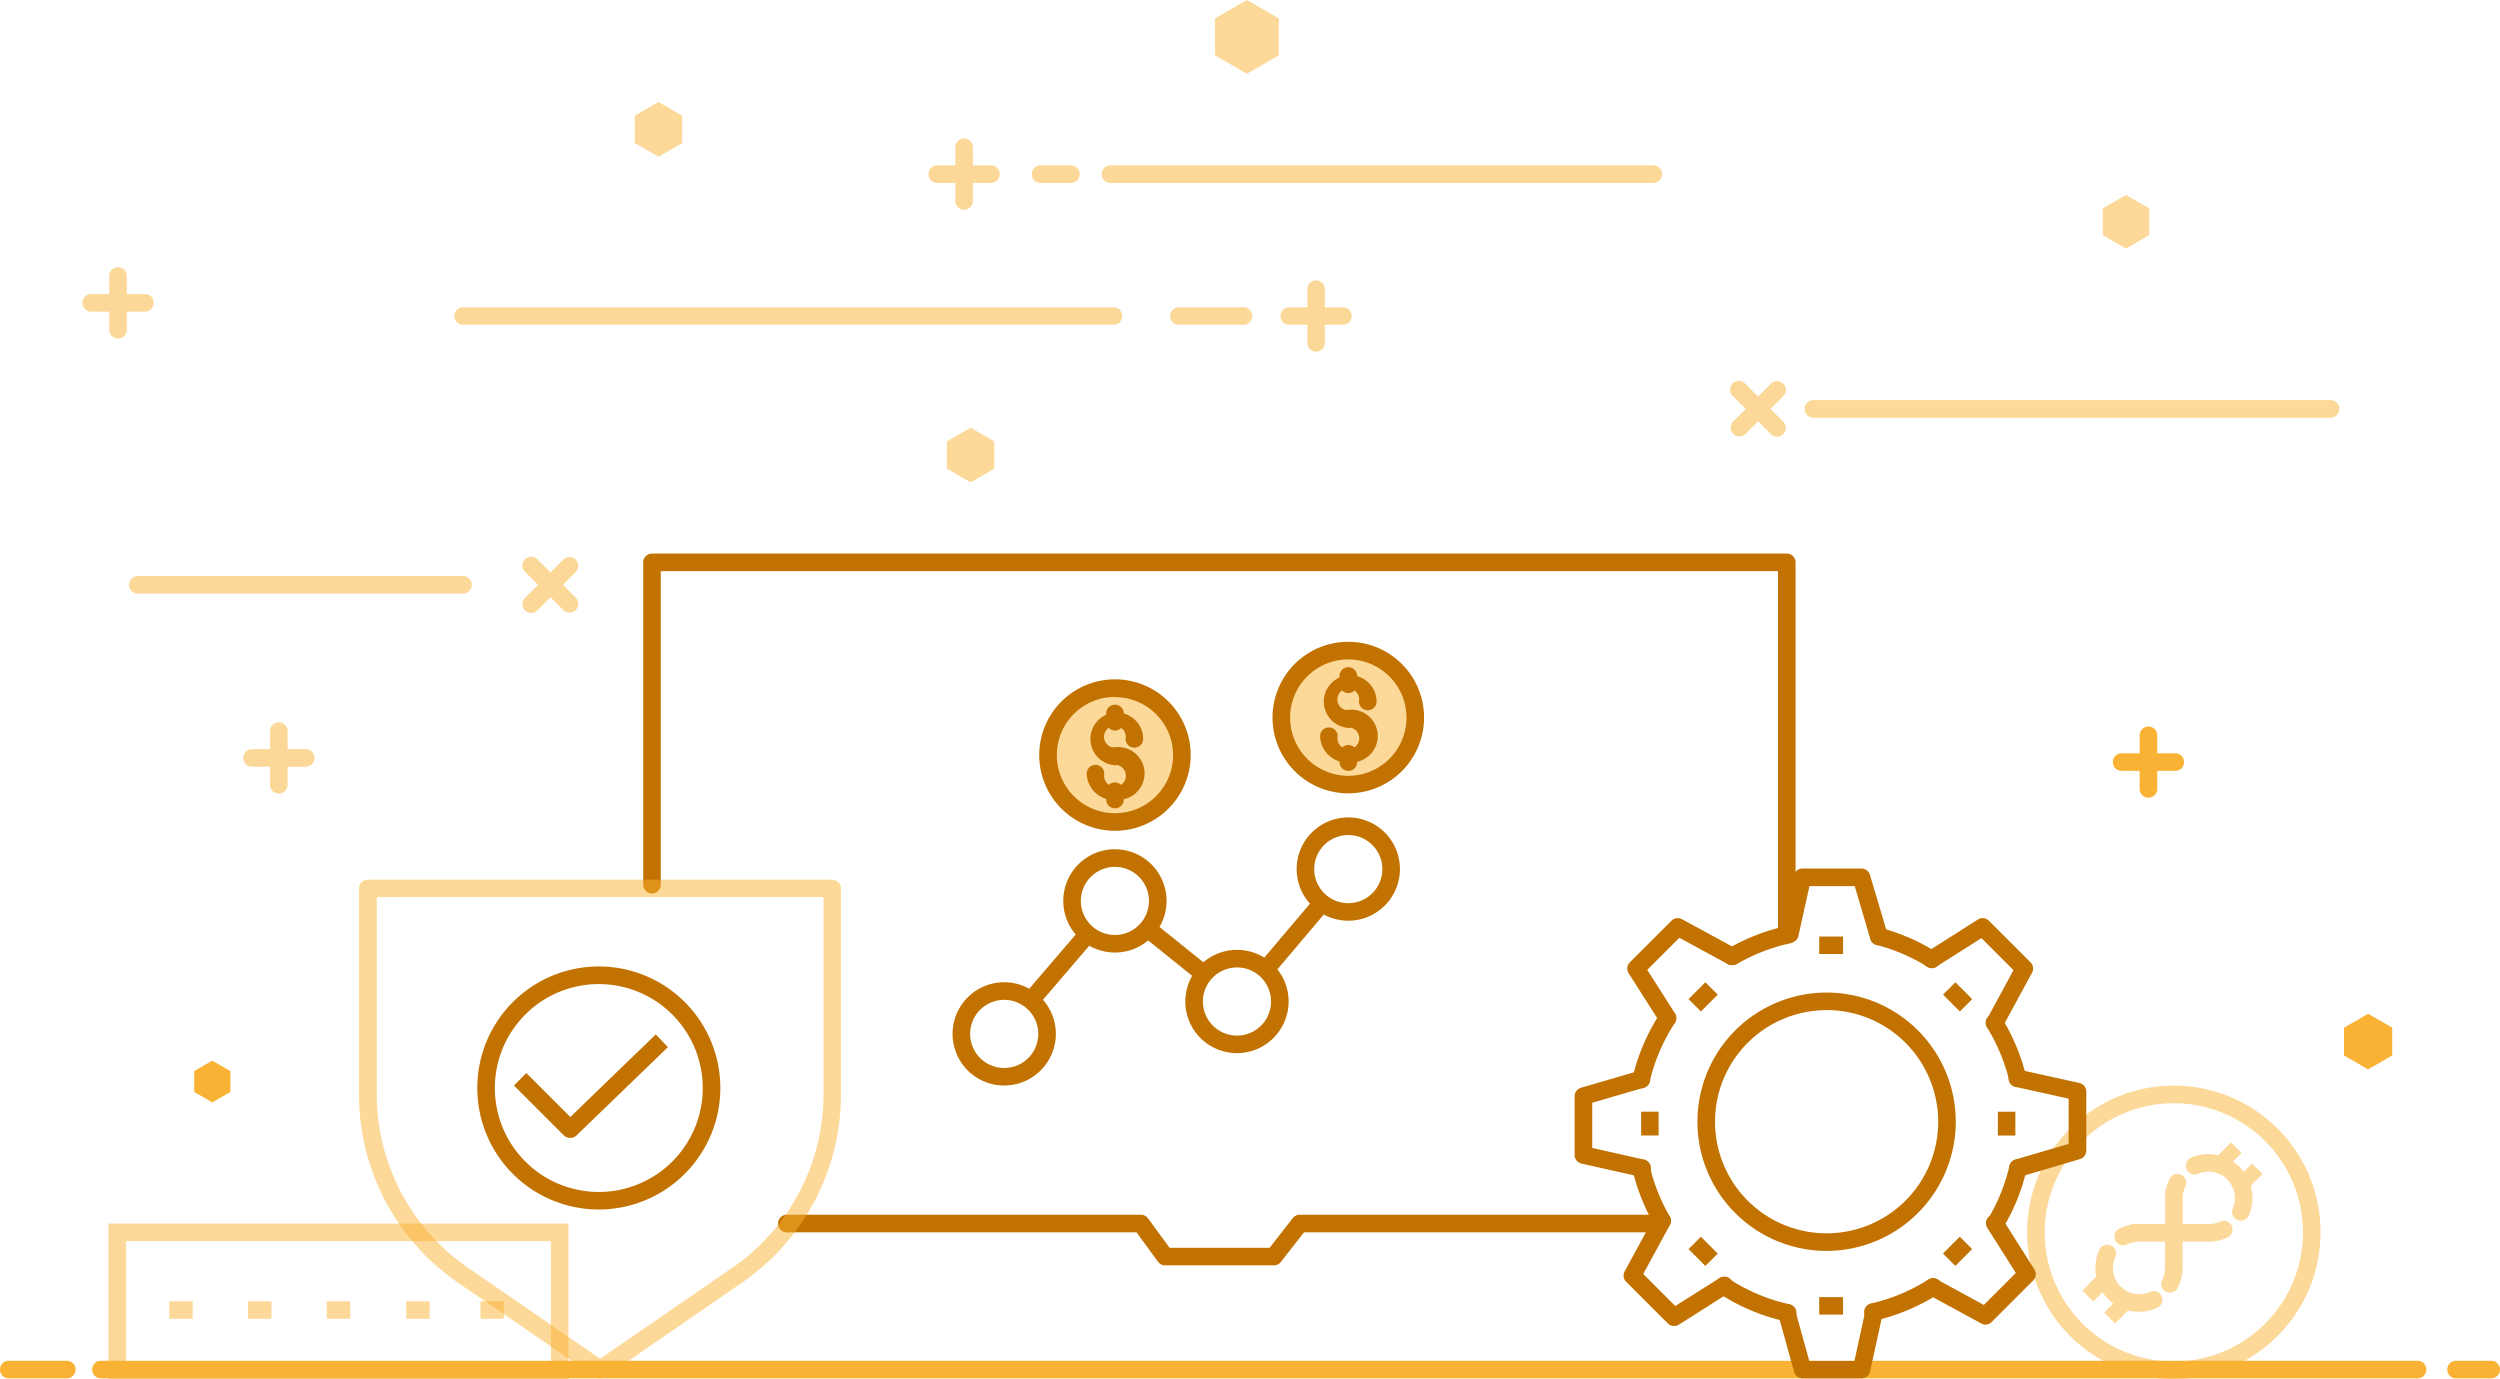 <svg id="Layer_1" data-name="Layer 1" xmlns="http://www.w3.org/2000/svg" viewBox="0 0 568.83 313.77"><defs><style>.cls-1,.cls-3{fill:#f9b233;}.cls-2,.cls-3{opacity:0.5;}.cls-4{fill:#c27200;}</style></defs><title>elasticbitcoin-A-trading-instrument</title><path class="cls-1" d="M1584.53,1399H1057.41a2,2,0,0,1,0-4h527.12a2,2,0,0,1,0,4Z" transform="translate(-1034.45 -1085.38)"/><path class="cls-1" d="M1601.28,1399h-8a2,2,0,1,1,0-4h8a2,2,0,0,1,0,4Z" transform="translate(-1034.45 -1085.38)"/><path class="cls-1" d="M1049.66,1399h-13.21a2,2,0,0,1,0-4h13.21a2,2,0,0,1,0,4Z" transform="translate(-1034.45 -1085.38)"/><g class="cls-2"><path class="cls-1" d="M1410.63,1127h-123.5a2,2,0,0,1,0-4h123.5a2,2,0,0,1,0,4Z" transform="translate(-1034.45 -1085.38)"/></g><path class="cls-3" d="M1259.92,1123h-4.11v-4.11a2,2,0,0,0-4,0V1123h-4.1a2,2,0,0,0,0,4h4.1v4.1a2,2,0,0,0,4,0V1127h4.11a2,2,0,0,0,0-4Z" transform="translate(-1034.45 -1085.38)"/><path class="cls-3" d="M1067.42,1152.29h-4.11v-4.1a2,2,0,0,0-4,0v4.1h-4.1a2,2,0,0,0,0,4h4.1v4.1a2,2,0,0,0,4,0v-4.1h4.11a2,2,0,0,0,0-4Z" transform="translate(-1034.45 -1085.38)"/><path class="cls-3" d="M1104,1255.83h-4.11v-4.1a2,2,0,0,0-4,0v4.1h-4.1a2,2,0,0,0,0,4h4.1v4.11a2,2,0,0,0,4,0v-4.11H1104a2,2,0,1,0,0-4Z" transform="translate(-1034.45 -1085.38)"/><path class="cls-3" d="M1340,1155.29h-4.1v-4.1a2,2,0,0,0-4,0v4.1h-4.1a2,2,0,1,0,0,4h4.1v4.1a2,2,0,1,0,4,0v-4.1h4.1a2,2,0,0,0,0-4Z" transform="translate(-1034.45 -1085.38)"/><path class="cls-1" d="M1529.4,1256.78h-4.11v-4.1a2,2,0,0,0-4,0v4.1h-4.1a2,2,0,0,0,0,4h4.1v4.1a2,2,0,0,0,4,0v-4.1h4.11a2,2,0,0,0,0-4Z" transform="translate(-1034.45 -1085.38)"/><path class="cls-3" d="M1437.3,1178.43l2.91-2.91a2,2,0,0,0-2.83-2.83l-2.9,2.91-2.91-2.91a2,2,0,1,0-2.82,2.83l2.9,2.91-2.9,2.9a2,2,0,0,0,2.82,2.83l2.91-2.91,2.9,2.91a2,2,0,0,0,1.41.58,2,2,0,0,0,1.42-3.41Z" transform="translate(-1034.45 -1085.38)"/><path class="cls-3" d="M1162.53,1218.45l2.91-2.9a2,2,0,1,0-2.83-2.83l-2.9,2.9-2.91-2.9a2,2,0,1,0-2.82,2.83l2.9,2.9-2.9,2.9a2,2,0,1,0,2.82,2.83l2.91-2.9,2.9,2.9a2,2,0,0,0,1.41.59,2,2,0,0,0,1.42-3.42Z" transform="translate(-1034.45 -1085.38)"/><g class="cls-2"><path class="cls-1" d="M1278.12,1127h-6.92a2,2,0,1,1,0-4h6.92a2,2,0,0,1,0,4Z" transform="translate(-1034.45 -1085.38)"/></g><g class="cls-2"><path class="cls-1" d="M1317.38,1159.29H1302.7a2,2,0,1,1,0-4h14.68a2,2,0,0,1,0,4Z" transform="translate(-1034.45 -1085.38)"/></g><g class="cls-2"><path class="cls-1" d="M1287.8,1159.29h-148a2,2,0,0,1,0-4h148a2,2,0,1,1,0,4Z" transform="translate(-1034.45 -1085.38)"/></g><g class="cls-2"><path class="cls-1" d="M1139.8,1220.45h-74a2,2,0,0,1,0-4h74a2,2,0,0,1,0,4Z" transform="translate(-1034.45 -1085.38)"/></g><g class="cls-2"><path class="cls-1" d="M1564.74,1180.43H1447.05a2,2,0,0,1,0-4h117.69a2,2,0,0,1,0,4Z" transform="translate(-1034.45 -1085.38)"/></g><g class="cls-2"><polygon class="cls-1" points="290.98 12.59 290.98 4.2 283.71 0 276.44 4.2 276.44 12.59 283.71 16.79 290.98 12.59"/></g><polygon class="cls-1" points="544.3 240.15 544.3 233.83 538.82 230.67 533.34 233.83 533.34 240.15 538.82 243.32 544.3 240.15"/><g class="cls-2"><polygon class="cls-1" points="489.01 53.51 489.01 47.41 483.73 44.37 478.45 47.41 478.45 53.51 483.73 56.55 489.01 53.51"/></g><g class="cls-2"><polygon class="cls-1" points="155.22 32.55 155.22 26.32 149.83 23.2 144.44 26.32 144.44 32.55 149.83 35.66 155.22 32.55"/></g><g class="cls-2"><polygon class="cls-1" points="226.22 106.65 226.22 100.42 220.83 97.31 215.44 100.42 215.44 106.65 220.83 109.76 226.22 106.65"/></g><polygon class="cls-1" points="52.42 248.45 52.42 243.7 48.3 241.33 44.19 243.7 44.19 248.45 48.3 250.83 52.42 248.45"/><g class="cls-2"><polygon class="cls-1" points="506.98 265.39 504.6 262.99 507.64 259.93 510.02 262.33 506.98 265.39"/><polygon class="cls-1" points="511.76 270.18 509.37 267.79 512.41 264.73 514.8 267.12 511.76 270.18"/><polygon class="cls-1" points="476.28 296.15 473.8 293.66 477.42 290.01 479.9 292.5 476.28 296.15"/><polygon class="cls-1" points="481.24 301.13 478.76 298.64 482.38 294.99 484.86 297.48 481.24 301.13"/><path class="cls-1" d="M1528.2,1379.49a2.08,2.08,0,0,1-.9-.21,2,2,0,0,1-.88-2.69,6.16,6.16,0,0,0,.64-2.6v-6.11l-5.85,0a5.94,5.94,0,0,0-2.78.64,2,2,0,0,1-1.81-3.57,10.08,10.08,0,0,1,2.73-.91v-.16l1.88,0h9.82V1374a10.16,10.16,0,0,1-1.07,4.36A2,2,0,0,1,1528.2,1379.49Z" transform="translate(-1034.45 -1085.38)"/><path class="cls-1" d="M1521.14,1383.85a10,10,0,0,1-7.05-2.92,10.08,10.08,0,0,1-2-11.14,2,2,0,0,1,3.66,1.63,6,6,0,0,0,1.22,6.69,6,6,0,0,0,6.67,1.21,2,2,0,1,1,1.66,3.64A9.85,9.85,0,0,1,1521.14,1383.85Z" transform="translate(-1034.45 -1085.38)"/><path class="cls-1" d="M1544.29,1363.11a1.89,1.89,0,0,1-.8-.17,2,2,0,0,1-1-2.63,6,6,0,0,0-7.87-7.86,2,2,0,1,1-1.64-3.65,10,10,0,0,1,13.17,13.11A2,2,0,0,1,1544.29,1363.11Z" transform="translate(-1034.45 -1085.38)"/><path class="cls-1" d="M1537.09,1367.89h-10v-11.67l.16,0a10.39,10.39,0,0,1,.81-2.57,2,2,0,0,1,3.62,1.71,6,6,0,0,0-.58,2.65l0,1.81h0v4.08h6a5.92,5.92,0,0,0,2.5-.59,2,2,0,0,1,1.74,3.6A10,10,0,0,1,1537.09,1367.89Z" transform="translate(-1034.45 -1085.38)"/></g><g class="cls-2"><path class="cls-1" d="M1529.08,1399.15a33.38,33.38,0,1,1,33.37-33.37A33.41,33.41,0,0,1,1529.08,1399.15Zm0-62.75a29.38,29.38,0,1,0,29.37,29.38A29.41,29.41,0,0,0,1529.08,1336.4Z" transform="translate(-1034.45 -1085.38)"/></g><path class="cls-4" d="M1461.94,1300.47A2,2,0,0,1,1460,1299l-3.54-12h-10.3l-2.52,11.35a2,2,0,0,1-3.91-.86l2.87-12.92a2,2,0,0,1,2-1.57H1458a2,2,0,0,1,1.92,1.44l4,13.43a2,2,0,0,1-1.35,2.48A1.87,1.87,0,0,1,1461.94,1300.47Z" transform="translate(-1034.45 -1085.38)"/><path class="cls-4" d="M1407.86,1353.13a2.28,2.28,0,0,1-.44-.05l-13.13-2.95a2,2,0,0,1-1.56-1.94l0-13.38a2,2,0,0,1,1.44-1.93l13.19-3.85a2,2,0,1,1,1.12,3.84l-11.75,3.42,0,10.29,11.58,2.6a2,2,0,0,1-.44,4Z" transform="translate(-1034.45 -1085.38)"/><path class="cls-4" d="M1415.34,1387.08a2,2,0,0,1-1.41-.58l-9.48-9.48a2,2,0,0,1-.34-2.37l6.77-12.45a2,2,0,0,1,3.52,1.91l-6.06,11.14,7.28,7.29,10-6.31a2,2,0,1,1,2.14,3.37l-11.3,7.17A2,2,0,0,1,1415.34,1387.08Z" transform="translate(-1034.45 -1085.38)"/><path class="cls-4" d="M1458,1399h-13.4a2,2,0,0,1-1.93-1.47l-3.61-13a2,2,0,0,1,3.85-1.07l3.21,11.58h10.27l2.52-11.55a2,2,0,1,1,3.91.85l-2.87,13.12A2,2,0,0,1,1458,1399Z" transform="translate(-1034.45 -1085.38)"/><path class="cls-4" d="M1486.27,1386.78a1.94,1.94,0,0,1-1-.25l-12-6.53a2,2,0,0,1,1.92-3.51l10.64,5.81,7.29-7.28-6.44-10.18a2,2,0,1,1,3.38-2.13l7.29,11.52a2,2,0,0,1-.27,2.48l-9.48,9.48A2,2,0,0,1,1486.27,1386.78Z" transform="translate(-1034.45 -1085.38)"/><path class="cls-4" d="M1413.86,1319a2,2,0,0,1-1.69-.93l-7.15-11.24a2,2,0,0,1,.27-2.49l9.48-9.47a2,2,0,0,1,2.36-.35l12.4,6.73a2,2,0,0,1-1.91,3.51l-11.08-6-7.29,7.29,6.29,9.88a2,2,0,0,1-1.68,3.08Z" transform="translate(-1034.45 -1085.38)"/><path class="cls-4" d="M1493.6,1353.12a2,2,0,0,1-.56-3.92l12.09-3.55v-10.29l-12-2.67a2,2,0,1,1,.86-3.9l13.59,3a2,2,0,0,1,1.57,2v13.4a2,2,0,0,1-1.44,1.92l-13.53,4A2.23,2.23,0,0,1,1493.6,1353.12Z" transform="translate(-1034.45 -1085.38)"/><path class="cls-4" d="M1488.33,1320.14a2,2,0,0,1-.95-.24,2,2,0,0,1-.8-2.71l6-11.07-7.29-7.29-10.26,6.51a2,2,0,0,1-2.15-3.38l11.62-7.37a2,2,0,0,1,2.48.28l9.48,9.47a2,2,0,0,1,.34,2.37l-6.72,12.38A2,2,0,0,1,1488.33,1320.14Z" transform="translate(-1034.45 -1085.38)"/><path class="cls-4" d="M1474,1305.65a2,2,0,0,1-1-.3,41.71,41.71,0,0,0-11.48-4.94,2,2,0,1,1,1-3.87A45.55,45.55,0,0,1,1475,1302a2,2,0,0,1-1.06,3.7Z" transform="translate(-1034.45 -1085.38)"/><path class="cls-4" d="M1493.54,1332.74a2,2,0,0,1-1.94-1.53,41.8,41.8,0,0,0-5-12,2,2,0,1,1,3.41-2.08,45.69,45.69,0,0,1,5.45,13.18,2,2,0,0,1-1.48,2.41A2.59,2.59,0,0,1,1493.54,1332.74Z" transform="translate(-1034.45 -1085.38)"/><path class="cls-4" d="M1488.45,1365.78a2,2,0,0,1-1.71-3,41.67,41.67,0,0,0,4.91-12.08,2,2,0,0,1,3.9.91,45.85,45.85,0,0,1-5.39,13.24A2,2,0,0,1,1488.45,1365.78Z" transform="translate(-1034.45 -1085.38)"/><path class="cls-4" d="M1460.84,1385.92a2,2,0,0,1-.45-4,41.71,41.71,0,0,0,12.85-5.42,2,2,0,0,1,2.15,3.38,45.67,45.67,0,0,1-14.09,5.93A1.82,1.82,0,0,1,1460.84,1385.92Z" transform="translate(-1034.45 -1085.38)"/><path class="cls-4" d="M1441,1386a2.3,2.3,0,0,1-.45,0,45.73,45.73,0,0,1-15-6.36,2,2,0,0,1,2.2-3.35,41.67,41.67,0,0,0,13.67,5.81,2,2,0,0,1-.44,4Z" transform="translate(-1034.45 -1085.38)"/><path class="cls-4" d="M1412.64,1365.16a2,2,0,0,1-1.73-1,46.07,46.07,0,0,1-5-12.58,2,2,0,0,1,3.9-.91,41.85,41.85,0,0,0,4.56,11.48,2,2,0,0,1-1.73,3Z" transform="translate(-1034.45 -1085.38)"/><path class="cls-4" d="M1407.87,1333a1.88,1.88,0,0,1-.46-.06,2,2,0,0,1-1.49-2.4,45.86,45.86,0,0,1,6.26-14.59,2,2,0,1,1,3.35,2.19,41.47,41.47,0,0,0-5.71,13.31A2,2,0,0,1,1407.87,1333Z" transform="translate(-1034.45 -1085.38)"/><path class="cls-4" d="M1428.58,1305a2,2,0,0,1-1-3.73,45.64,45.64,0,0,1,13.65-5.26l.49,1.94.39,2-.4-2,.38,2a41.93,41.93,0,0,0-12.5,4.81A1.92,1.92,0,0,1,1428.58,1305Z" transform="translate(-1034.45 -1085.38)"/><path class="cls-4" d="M1324.3,1373.29h-24.75a2,2,0,0,1-1.61-.82l-4.9-6.7h-79.57a2,2,0,1,1,0-4h80.58a2,2,0,0,1,1.61.82l4.9,6.7h22.76l5.28-6.75a2,2,0,0,1,1.57-.77h80.69a2,2,0,1,1,0,4h-79.71l-5.27,6.75A2,2,0,0,1,1324.3,1373.29Z" transform="translate(-1034.45 -1085.38)"/><path class="cls-4" d="M1441,1300a2,2,0,0,1-2-2v-82.67H1184.8v71.33a2,2,0,0,1-4,0v-73.33a2,2,0,0,1,2-2H1441a2,2,0,0,1,2,2V1298A2,2,0,0,1,1441,1300Z" transform="translate(-1034.45 -1085.38)"/><g class="cls-2"><path class="cls-1" d="M1171,1399a2,2,0,0,1-1.13-.35L1138,1376.78a52,52,0,0,1-21.87-42.32v-46.92a2,2,0,0,1,2-2H1223.8a2,2,0,0,1,2,2v46.92a52,52,0,0,1-21.84,42.3l-31.85,21.93A2,2,0,0,1,1171,1399Zm-50.82-109.5v44.92a48,48,0,0,0,20.16,39l30.66,21.11,30.7-21.13a48,48,0,0,0,20.13-39v-44.92Z" transform="translate(-1034.45 -1085.38)"/></g><path class="cls-4" d="M1170.7,1360.58a27.65,27.65,0,1,1,27.65-27.65A27.67,27.67,0,0,1,1170.7,1360.58Zm0-51.29a23.65,23.65,0,1,0,23.65,23.64A23.67,23.67,0,0,0,1170.7,1309.29Z" transform="translate(-1034.45 -1085.38)"/><path class="cls-4" d="M1450.06,1370a29.39,29.39,0,1,1,29.39-29.39A29.42,29.42,0,0,1,1450.06,1370Zm0-54.78a25.39,25.39,0,1,0,25.39,25.39A25.42,25.42,0,0,0,1450.06,1315.2Z" transform="translate(-1034.45 -1085.38)"/><path class="cls-4" d="M1164.13,1344.29a2,2,0,0,1-1.41-.59l-11.33-11.33,2.82-2.83,10,10,19.44-18.79,2.78,2.88-20.86,20.15A2,2,0,0,1,1164.13,1344.29Z" transform="translate(-1034.45 -1085.38)"/><g class="cls-2"><path class="cls-1" d="M1163.8,1399.15H1059.13v-35.37H1163.8Zm-100.67-4h96.67v-27.37h-96.67Z" transform="translate(-1034.45 -1085.38)"/></g><g class="cls-2"><circle class="cls-1" cx="253.69" cy="171.8" r="15.23"/></g><path class="cls-4" d="M1262.94,1332.37a11.75,11.75,0,1,1,11.75-11.75A11.76,11.76,0,0,1,1262.94,1332.37Zm0-19.49a7.75,7.75,0,1,0,7.75,7.74A7.75,7.75,0,0,0,1262.94,1312.88Z" transform="translate(-1034.45 -1085.38)"/><path class="cls-4" d="M1288.14,1302.11a11.75,11.75,0,1,1,11.74-11.74A11.75,11.75,0,0,1,1288.14,1302.11Zm0-19.49a7.75,7.75,0,1,0,7.74,7.75A7.76,7.76,0,0,0,1288.14,1282.62Z" transform="translate(-1034.45 -1085.38)"/><path class="cls-4" d="M1288.14,1274.41a17.23,17.23,0,1,1,17.23-17.23A17.25,17.25,0,0,1,1288.14,1274.41Zm0-30.46a13.23,13.23,0,1,0,13.23,13.23A13.24,13.24,0,0,0,1288.14,1244Z" transform="translate(-1034.45 -1085.38)"/><path class="cls-4" d="M1315.9,1325a11.75,11.75,0,1,1,11.75-11.74A11.76,11.76,0,0,1,1315.9,1325Zm0-19.49a7.75,7.75,0,1,0,7.75,7.75A7.75,7.75,0,0,0,1315.9,1305.5Z" transform="translate(-1034.45 -1085.38)"/><path class="cls-4" d="M1341.24,1294.87a11.75,11.75,0,1,1,11.74-11.75A11.76,11.76,0,0,1,1341.24,1294.87Zm0-19.49a7.75,7.75,0,1,0,7.74,7.74A7.75,7.75,0,0,0,1341.24,1275.38Z" transform="translate(-1034.45 -1085.38)"/><g class="cls-2"><circle class="cls-1" cx="306.79" cy="163.27" r="15.23"/></g><rect class="cls-4" x="1265.4" y="1303.6" width="20.14" height="4" transform="translate(-1580.34 338.86) rotate(-49.4)"/><rect class="cls-4" x="1299.91" y="1293.69" width="4" height="16.5" transform="translate(-1563.13 413.95) rotate(-51.16)"/><rect class="cls-4" x="1318.85" y="1296.37" width="19.89" height="4" transform="translate(-1555.21 388.04) rotate(-49.74)"/><path class="cls-4" d="M1288.14,1259.5a6,6,0,1,1,6.42-6,2,2,0,0,1-4,0,2.48,2.48,0,1,0-2.42,2,2,2,0,1,1,0,4Z" transform="translate(-1034.45 -1085.38)"/><path class="cls-4" d="M1288.14,1267.41a6.21,6.21,0,0,1-6.43-6,2,2,0,0,1,4,0,2.48,2.48,0,1,0,2.43-2,2,2,0,0,1,0-4,6,6,0,1,1,0,11.91Z" transform="translate(-1034.45 -1085.38)"/><path class="cls-4" d="M1288.14,1251.6a2,2,0,0,1-2-2v-1.89a2,2,0,0,1,4,0v1.89A2,2,0,0,1,1288.14,1251.6Z" transform="translate(-1034.45 -1085.38)"/><path class="cls-4" d="M1288.14,1269.3a2,2,0,0,1-2-2v-1.89a2,2,0,0,1,4,0v1.89A2,2,0,0,1,1288.14,1269.3Z" transform="translate(-1034.45 -1085.38)"/><path class="cls-4" d="M1341.24,1265.89a17.24,17.24,0,1,1,17.23-17.23A17.25,17.25,0,0,1,1341.24,1265.89Zm0-30.47a13.24,13.24,0,1,0,13.23,13.24A13.25,13.25,0,0,0,1341.24,1235.42Z" transform="translate(-1034.45 -1085.38)"/><path class="cls-4" d="M1341.24,1251a6,6,0,1,1,6.42-6,2,2,0,0,1-4,0,2.48,2.48,0,1,0-2.42,2,2,2,0,0,1,0,4Z" transform="translate(-1034.45 -1085.38)"/><path class="cls-4" d="M1341.24,1258.89a6.21,6.21,0,0,1-6.43-6,2,2,0,1,1,4,0,2.48,2.48,0,1,0,2.43-2,2,2,0,0,1,0-4,6,6,0,1,1,0,11.92Z" transform="translate(-1034.45 -1085.38)"/><path class="cls-4" d="M1341.24,1243.08a2,2,0,0,1-2-2v-1.89a2,2,0,0,1,4,0v1.89A2,2,0,0,1,1341.24,1243.08Z" transform="translate(-1034.45 -1085.38)"/><path class="cls-4" d="M1341.24,1260.78a2,2,0,0,1-2-2v-1.89a2,2,0,0,1,4,0v1.89A2,2,0,0,1,1341.24,1260.78Z" transform="translate(-1034.45 -1085.38)"/><rect class="cls-4" x="413.93" y="213.09" width="5.42" height="3.98"/><rect class="cls-4" x="1477.16" y="1310.21" width="5.42" height="3.98" transform="translate(326.86 -1747.47) rotate(45)"/><rect class="cls-4" x="1488.32" y="1339.05" width="5.42" height="3.98" transform="translate(1797.61 -1235.37) rotate(90)"/><rect class="cls-4" x="1407.14" y="1339.05" width="5.42" height="3.98" transform="translate(1716.44 -1154.2) rotate(90)"/><rect class="cls-4" x="1419.26" y="1368.11" width="5.42" height="3.98" transform="translate(350.84 -1689.57) rotate(45)"/><rect class="cls-4" x="1419.26" y="1310.21" width="5.42" height="3.98" transform="translate(-1545.83 304.44) rotate(-45)"/><rect class="cls-4" x="1477.16" y="1368.11" width="5.42" height="3.98" transform="translate(-1569.82 362.33) rotate(-45)"/><rect class="cls-4" x="413.93" y="295.13" width="5.42" height="3.98"/><g class="cls-2"><rect class="cls-1" x="38.52" y="296.08" width="5.33" height="3.99"/></g><g class="cls-2"><rect class="cls-1" x="56.43" y="296.08" width="5.33" height="3.99"/></g><g class="cls-2"><rect class="cls-1" x="74.35" y="296.08" width="5.33" height="3.99"/></g><g class="cls-2"><rect class="cls-1" x="92.43" y="296.08" width="5.33" height="3.99"/></g><g class="cls-2"><rect class="cls-1" x="109.31" y="296.08" width="5.33" height="3.99"/></g></svg>